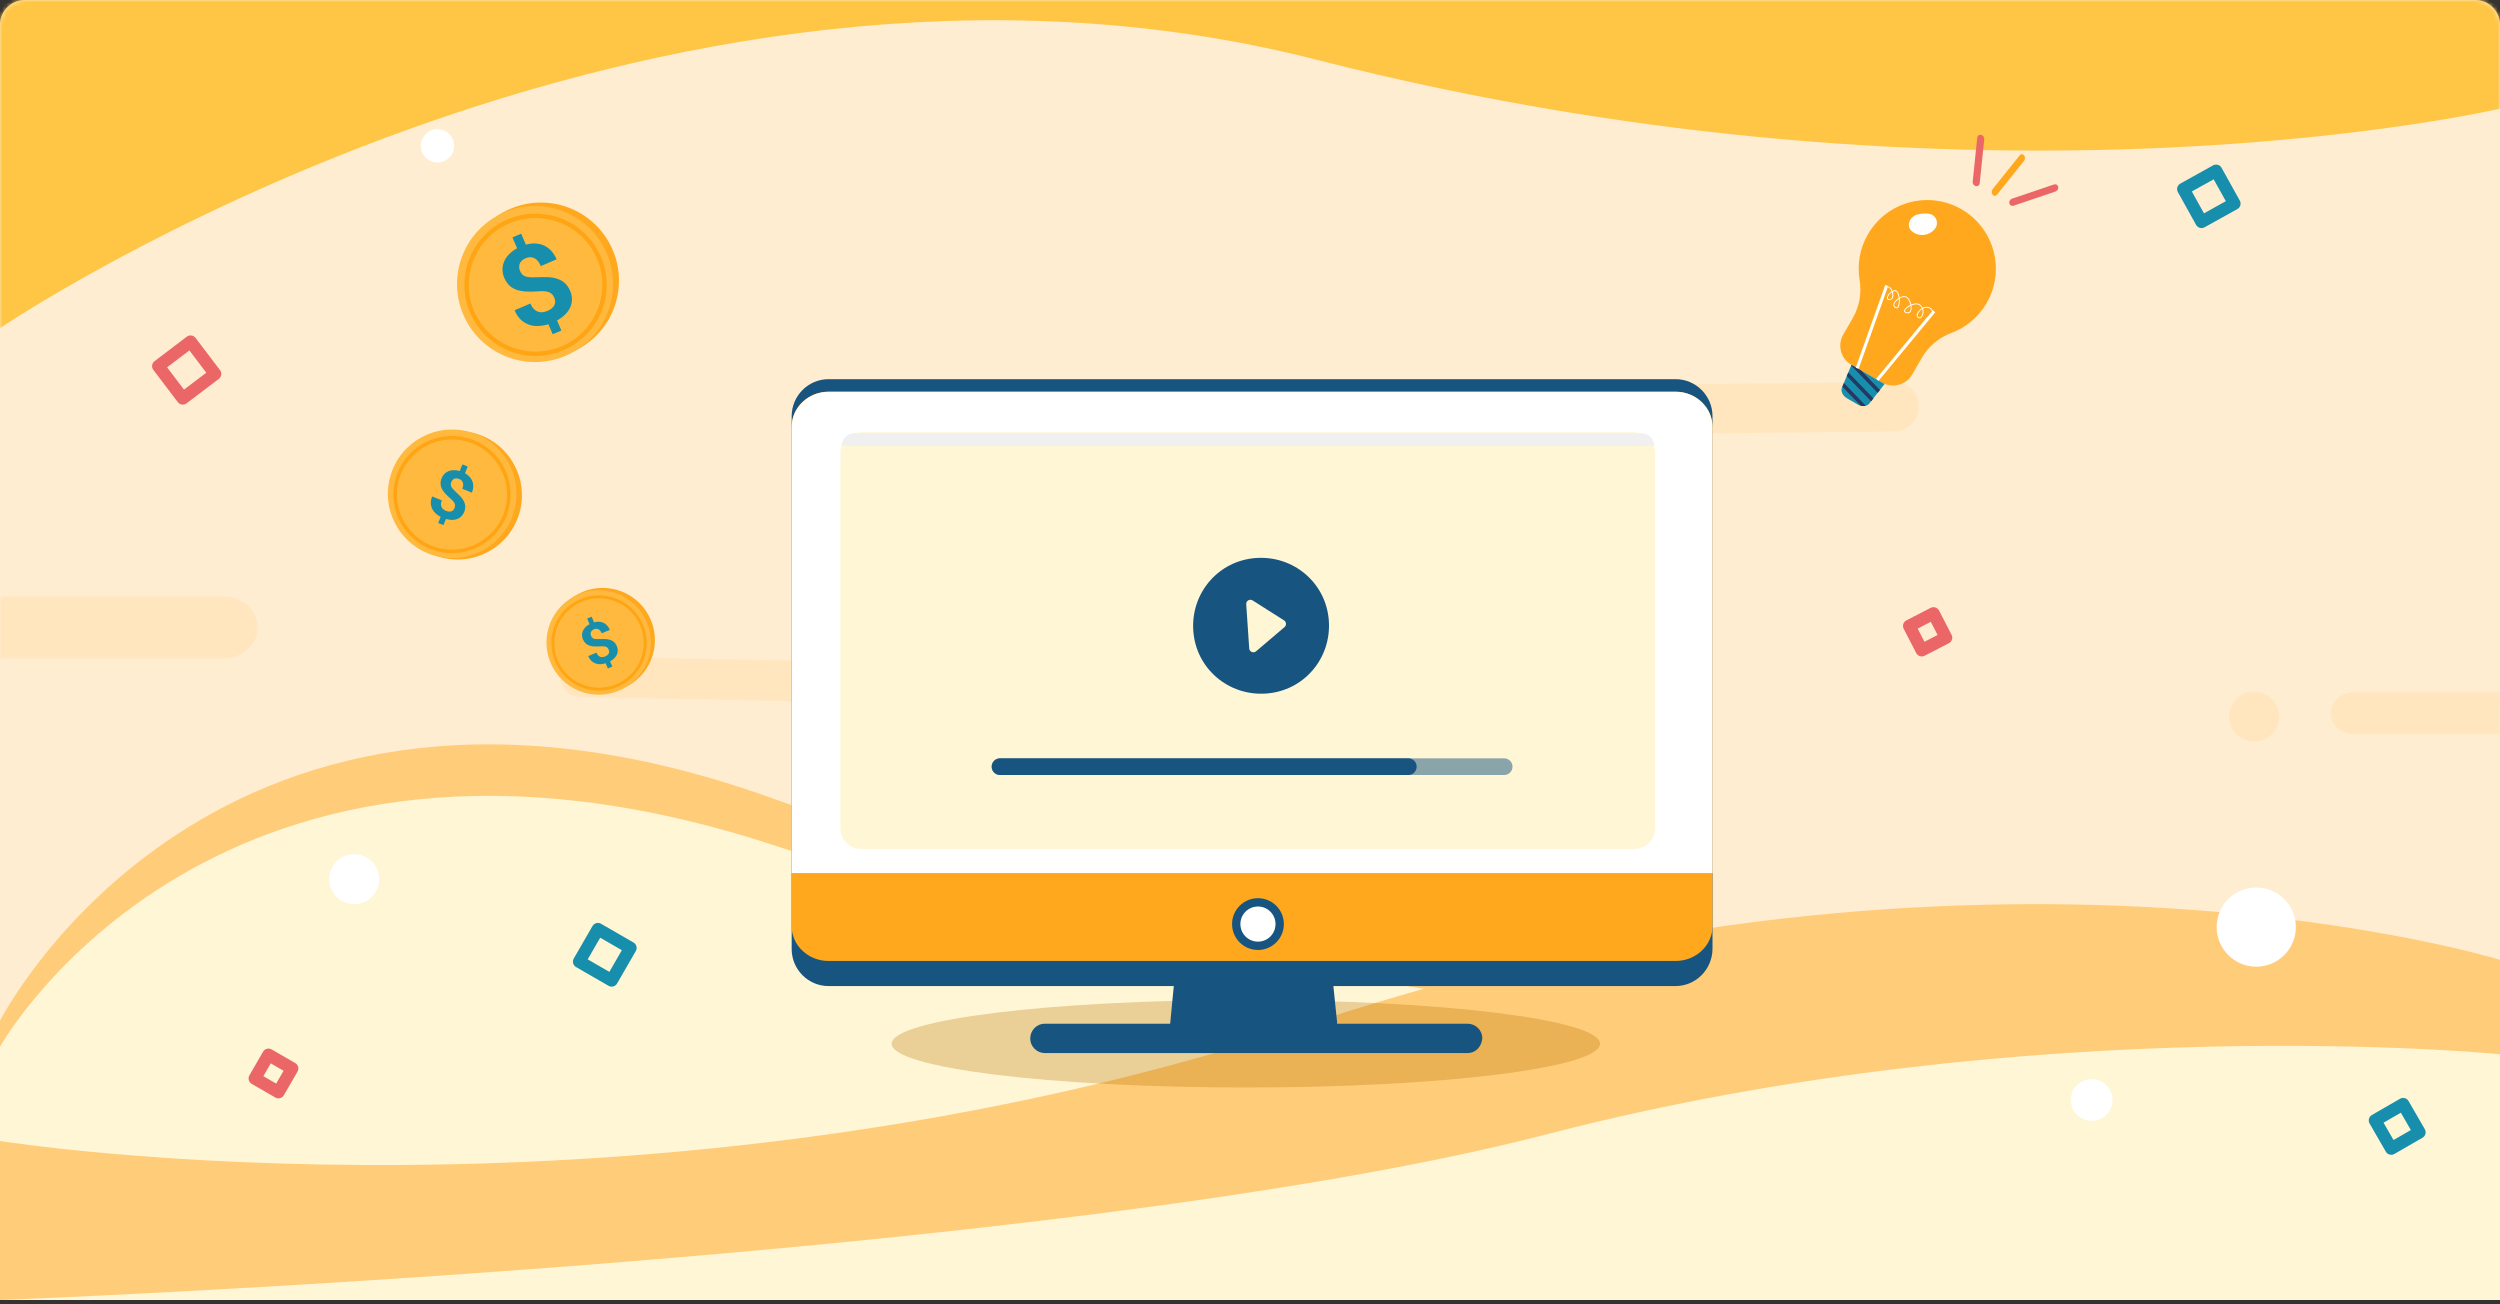<svg width="600" height="313" viewBox="0 0 600 313" fill="none" xmlns="http://www.w3.org/2000/svg">
<rect x="0" y="0" width="600" height="313" fill="#333333" stroke="none"/>
<path d="M0 6C0 2.686 2.686 0 6 0H594C597.314 0 600 2.686 600 6V312H0V6Z" fill="white"/>
<path opacity="0.2" d="M0 6C0 2.686 2.686 0 6 0H594C597.314 0 600 2.686 600 6V312H0V6Z" fill="#FFA81D"/>
<mask id="mask0" mask-type="alpha" maskUnits="userSpaceOnUse" x="0" y="0" width="600" height="312">
<path d="M0 6C0 2.686 2.686 0 6 0H594C597.314 0 600 2.686 600 6V312H0V6Z" fill="#FFA81D"/>
</mask>
<g mask="url(#mask0)">
<path d="M0 78.756C0 78.756 155.258 -26.714 316.026 14.346C476.793 55.405 601 25.857 601 25.857V-36.976H0V78.756Z" fill="#FFC645"/>
<path opacity="0.1" d="M561.011 174.714C559.971 173.788 559.37 172.541 559.33 171.152C559.33 168.374 561.851 166.13 564.971 166.13L634.583 166.13C637.704 166.13 640.224 168.374 640.224 171.152C640.224 173.93 637.704 176.174 634.583 176.174L564.971 176.174C563.411 176.21 562.051 175.64 561.011 174.714Z" fill="#FFA81D"/>
<path opacity="0.1" d="M-56.03 155.891C-57.578 154.513 -58.472 152.658 -58.531 150.59C-58.531 146.455 -54.779 143.115 -50.134 143.115H53.485C58.13 143.115 61.882 146.455 61.882 150.59C61.882 154.725 58.13 158.065 53.485 158.065H-50.134C-52.457 158.118 -54.482 157.27 -56.03 155.891Z" fill="#FFA81D"/>
</g>
<path d="M464.04 147.219L458.219 150.225L461.225 156.046L467.045 153.04L464.04 147.219Z" stroke="#EB6767" stroke-width="3" stroke-linejoin="round"/>
<path d="M531.866 41L524 45.373L528.373 53.239L536.239 48.866L531.866 41Z" stroke="#178FAC" stroke-width="3" stroke-linejoin="round"/>
<path d="M45.738 82L38 87.869L43.869 95.608L51.608 89.738L45.738 82Z" stroke="#EB6767" stroke-width="3" stroke-linejoin="round"/>
<path d="M600 261.004C600 261.004 321.276 241.09 186.5 192C51.724 142.91 0 245 0 245V312.004H600V261.004Z" fill="#FFCC79"/>
<path d="M600 265.725C600 265.725 321.276 247.656 186.5 203.113C51.724 158.571 0 251.204 0 251.204V312H600V265.725Z" fill="#FFF6D6"/>
<path d="M0 273.841C0 273.841 155 298.667 315.5 245.321C476 191.976 600 230.365 600 230.365V312H0V273.841Z" fill="#FFCC79"/>
<path d="M0 312C0 312 254.335 302.561 371.377 272.188C488.42 241.815 600 253.019 600 253.019V312H0Z" fill="#FFF6D6"/>
<rect x="243" y="144" width="17" height="5" rx="2.5" fill="#FAFAFA"/>
<rect x="340" y="144" width="17" height="5" rx="2.5" fill="#FAFAFA"/>
<circle cx="502" cy="264" r="5" fill="white"/>
<circle cx="541.5" cy="222.5" r="9.5" fill="white"/>
<circle cx="105" cy="35" r="4" fill="white"/>
<circle cx="85" cy="211" r="6" fill="white"/>
<circle opacity="0.1" cx="541" cy="172" r="6" fill="#FFA81D"/>
<path opacity="0.1" d="M377.176 102.621C376.093 101.538 375.477 100.071 375.451 98.43C375.484 95.148 378.161 92.471 381.444 92.438L454.664 91.706C457.946 91.673 460.571 94.298 460.538 97.58C460.505 100.863 457.828 103.54 454.546 103.573L381.325 104.304C379.684 104.363 378.26 103.704 377.176 102.621Z" fill="#FFA81D"/>
<path opacity="0.1" d="M135.836 165.836C134.919 164.919 134.377 163.698 134.317 162.348C134.267 159.65 136.406 157.511 139.105 157.561L199.308 158.69C202.007 158.741 204.227 160.961 204.278 163.66C204.328 166.359 202.19 168.498 199.491 168.447L139.287 167.318C137.939 167.328 136.752 166.752 135.836 165.836Z" fill="#FFA81D"/>
<path d="M155.659 147.656C152.356 141.571 144.745 139.315 138.659 142.618C132.573 145.922 130.318 153.533 133.621 159.619C136.925 165.704 144.536 167.96 150.622 164.656C156.707 161.353 158.963 153.742 155.659 147.656Z" fill="#FFA81D"/>
<path d="M154.745 148.294C151.485 142.186 143.89 139.877 137.782 143.138C131.674 146.398 129.366 153.993 132.626 160.101C135.886 166.209 143.481 168.517 149.589 165.257C155.697 161.996 158.006 154.402 154.745 148.294Z" fill="#FFB93E"/>
<path d="M149.479 164.214C146.835 165.74 143.752 166.146 140.808 165.358C137.864 164.569 135.397 162.675 133.871 160.031C132.344 157.388 131.938 154.304 132.727 151.36C133.516 148.417 135.409 145.95 138.053 144.423C140.697 142.897 143.78 142.49 146.724 143.279C149.668 144.068 152.135 145.962 153.661 148.605C155.188 151.249 155.594 154.333 154.805 157.276C154.007 160.226 152.123 162.687 149.479 164.214ZM138.395 145.016C133.263 147.979 131.501 154.557 134.464 159.689C137.427 164.821 144.005 166.584 149.137 163.621C154.269 160.658 156.032 154.08 153.068 148.948C150.105 143.815 143.518 142.059 138.395 145.016Z" fill="#FFA412"/>
<path d="M146.086 155.917C146.013 155.739 145.919 155.594 145.816 155.484C145.713 155.375 145.572 155.286 145.418 155.226C145.264 155.166 145.072 155.127 144.855 155.113C144.637 155.099 144.378 155.099 144.094 155.124C143.585 155.158 143.115 155.171 142.684 155.151C142.246 155.134 141.86 155.069 141.509 154.962C141.155 154.848 140.847 154.677 140.581 154.442C140.316 154.206 140.092 153.887 139.912 153.473C139.76 153.123 139.684 152.768 139.683 152.42C139.681 152.072 139.75 151.743 139.893 151.421C140.029 151.104 140.235 150.806 140.505 150.53C140.774 150.255 141.1 150.008 141.49 149.802L140.914 148.461L141.992 147.998L142.576 149.355C142.986 149.237 143.378 149.19 143.758 149.21C144.138 149.23 144.495 149.313 144.821 149.463C145.147 149.614 145.442 149.832 145.707 150.118C145.971 150.403 146.193 150.753 146.373 151.168L144.424 152.004C144.205 151.503 143.938 151.179 143.608 151.021C143.282 150.87 142.926 150.876 142.557 151.03C142.357 151.115 142.189 151.222 142.069 151.341C141.949 151.46 141.864 151.589 141.806 151.732C141.757 151.87 141.731 152.015 141.747 152.164C141.757 152.319 141.797 152.475 141.864 152.625C141.931 152.776 142.009 152.91 142.112 153.02C142.211 153.122 142.339 153.207 142.494 153.268C142.648 153.328 142.84 153.367 143.057 153.381C143.275 153.395 143.545 153.398 143.865 153.383C144.37 153.36 144.838 153.359 145.272 153.368C145.702 153.388 146.096 153.45 146.443 153.568C146.798 153.682 147.106 153.853 147.371 154.088C147.637 154.324 147.861 154.643 148.036 155.05C148.197 155.415 148.273 155.77 148.267 156.122C148.268 156.47 148.192 156.803 148.052 157.113C147.912 157.423 147.701 157.714 147.424 157.993C147.15 158.261 146.813 158.506 146.428 158.718L146.959 159.966L145.889 160.424L145.354 159.189C144.967 159.312 144.57 159.383 144.165 159.407C143.761 159.431 143.375 159.385 143.004 159.26C142.633 159.135 142.289 158.936 141.974 158.649C141.659 158.363 141.392 157.969 141.18 157.464L143.129 156.628C143.258 156.921 143.404 157.156 143.576 157.316C143.74 157.48 143.925 157.593 144.118 157.651C144.311 157.709 144.501 157.728 144.7 157.693C144.903 157.665 145.089 157.608 145.274 157.531C145.481 157.441 145.656 157.33 145.796 157.21C145.936 157.089 146.036 156.952 146.105 156.812C146.174 156.673 146.207 156.524 146.198 156.37C146.186 156.228 146.15 156.079 146.086 155.917Z" fill="#178FAC"/>
<path d="M124.626 123.243C127.047 115.072 122.386 106.486 114.216 104.065C106.045 101.644 97.459 106.304 95.038 114.475C92.617 122.645 97.277 131.232 105.448 133.653C113.618 136.074 122.205 131.413 124.626 123.243Z" fill="#FFA81D"/>
<path d="M123.276 123.001C125.754 114.849 121.154 106.231 113.001 103.753C104.849 101.275 96.231 105.875 93.753 114.027C91.275 122.18 95.875 130.798 104.028 133.276C112.18 135.754 120.798 131.154 123.276 123.001Z" fill="#FFB93E"/>
<path d="M104.839 132.273C101.21 131.301 98.174 128.971 96.298 125.723C94.423 122.475 93.924 118.68 94.896 115.051C95.869 111.422 98.198 108.385 101.446 106.51C104.694 104.634 108.489 104.135 112.118 105.108C115.747 106.08 118.784 108.41 120.659 111.658C122.535 114.906 123.034 118.701 122.061 122.33C121.089 125.959 118.759 128.996 115.511 130.871C112.25 132.743 108.469 133.245 104.839 132.273ZM111.9 105.922C104.855 104.034 97.598 108.224 95.71 115.269C93.822 122.314 98.013 129.571 105.057 131.459C112.102 133.347 119.36 129.157 121.248 122.112C123.135 115.067 118.932 107.806 111.9 105.922Z" fill="#FFA412"/>
<path d="M109.078 121.945C109.165 121.737 109.208 121.539 109.213 121.362C109.219 121.185 109.175 120.995 109.097 120.817C109.019 120.638 108.892 120.447 108.723 120.255C108.554 120.063 108.339 119.848 108.082 119.632C107.631 119.238 107.23 118.858 106.889 118.483C106.539 118.106 106.273 117.731 106.07 117.351C105.87 116.962 105.756 116.564 105.731 116.148C105.706 115.732 105.785 115.281 105.98 114.788C106.145 114.37 106.377 114.013 106.665 113.723C106.952 113.433 107.283 113.217 107.669 113.069C108.045 112.918 108.464 112.841 108.917 112.836C109.369 112.832 109.845 112.896 110.339 113.05L110.975 111.457L112.255 111.968L111.613 113.58C112.052 113.823 112.415 114.11 112.715 114.442C113.014 114.774 113.241 115.139 113.387 115.535C113.533 115.93 113.597 116.357 113.579 116.814C113.562 117.271 113.456 117.746 113.26 118.239L110.948 117.315C111.182 116.717 111.229 116.226 111.086 115.82C110.94 115.425 110.641 115.134 110.206 114.955C109.969 114.86 109.741 114.809 109.542 114.809C109.343 114.808 109.165 114.844 109 114.915C108.843 114.989 108.702 115.087 108.591 115.225C108.471 115.361 108.375 115.524 108.305 115.705C108.236 115.885 108.189 116.062 108.183 116.239C108.18 116.406 108.217 116.583 108.295 116.762C108.373 116.94 108.5 117.131 108.669 117.324C108.838 117.516 109.06 117.743 109.339 117.996C109.777 118.397 110.166 118.784 110.519 119.152C110.859 119.526 111.136 119.904 111.326 120.291C111.526 120.68 111.639 121.078 111.664 121.494C111.689 121.91 111.61 122.361 111.418 122.844C111.248 123.282 111.016 123.639 110.719 123.927C110.431 124.217 110.091 124.43 109.717 124.571C109.344 124.712 108.927 124.779 108.465 124.781C108.015 124.776 107.532 124.699 107.035 124.555L106.44 126.033L105.171 125.525L105.753 124.055C105.329 123.836 104.94 123.564 104.584 123.248C104.228 122.932 103.947 122.574 103.742 122.162C103.538 121.751 103.418 121.299 103.394 120.799C103.37 120.3 103.476 119.751 103.719 119.155L106.032 120.079C105.895 120.431 105.821 120.747 105.831 121.022C105.832 121.295 105.891 121.542 106.003 121.75C106.115 121.959 106.258 122.133 106.452 122.269C106.644 122.415 106.846 122.522 107.063 122.611C107.31 122.709 107.547 122.762 107.764 122.778C107.98 122.794 108.177 122.763 108.35 122.704C108.523 122.646 108.674 122.55 108.795 122.414C108.903 122.286 108.996 122.133 109.078 121.945Z" fill="#178FAC"/>
<path d="M146.286 58.406C141.354 49.319 129.989 45.951 120.902 50.883C111.815 55.816 108.448 67.181 113.38 76.267C118.312 85.354 129.677 88.722 138.764 83.79C147.851 78.857 151.219 67.492 146.286 58.406Z" fill="#FFA81D"/>
<path d="M144.921 59.356C140.053 50.236 128.713 46.789 119.593 51.657C110.472 56.525 107.026 67.865 111.894 76.986C116.762 86.106 128.102 89.553 137.222 84.685C146.343 79.816 149.79 68.476 144.921 59.356Z" fill="#FFB93E"/>
<path d="M137.058 83.128C133.111 85.407 128.507 86.014 124.111 84.836C119.716 83.658 116.032 80.831 113.753 76.883C111.474 72.935 110.867 68.332 112.045 63.936C113.222 59.54 116.05 55.857 119.998 53.578C123.945 51.298 128.549 50.691 132.945 51.869C137.34 53.047 141.024 55.874 143.303 59.822C145.582 63.77 146.189 68.374 145.011 72.769C143.819 77.173 141.006 80.849 137.058 83.128ZM120.509 54.463C112.845 58.887 110.214 68.709 114.638 76.372C119.063 84.035 128.884 86.667 136.547 82.242C144.211 77.818 146.842 67.997 142.418 60.333C137.993 52.67 128.157 50.047 120.509 54.463Z" fill="#FFA412"/>
<path d="M133.032 71.461C132.891 71.117 132.709 70.835 132.508 70.622C132.308 70.409 132.035 70.237 131.735 70.12C131.435 70.003 131.063 69.928 130.641 69.9C130.219 69.873 129.715 69.874 129.163 69.922C128.176 69.988 127.261 70.013 126.425 69.973C125.575 69.942 124.824 69.814 124.143 69.607C123.454 69.386 122.856 69.054 122.341 68.597C121.825 68.14 121.39 67.52 121.041 66.715C120.745 66.034 120.599 65.345 120.596 64.669C120.593 63.994 120.727 63.355 121.005 62.73C121.268 62.114 121.669 61.534 122.192 61C122.716 60.465 123.348 59.984 124.105 59.586L122.987 56.98L125.081 56.081L126.215 58.716C127.012 58.488 127.773 58.397 128.511 58.435C129.249 58.474 129.942 58.635 130.575 58.927C131.208 59.219 131.782 59.643 132.296 60.198C132.81 60.753 133.241 61.433 133.589 62.238L129.805 63.861C129.379 62.888 128.86 62.259 128.219 61.952C127.586 61.66 126.895 61.671 126.178 61.969C125.79 62.135 125.464 62.342 125.23 62.574C124.996 62.806 124.831 63.056 124.72 63.333C124.624 63.602 124.573 63.883 124.605 64.173C124.623 64.473 124.702 64.776 124.832 65.068C124.962 65.361 125.113 65.622 125.313 65.835C125.506 66.034 125.756 66.199 126.056 66.316C126.355 66.434 126.728 66.509 127.15 66.536C127.572 66.563 128.098 66.569 128.719 66.539C129.7 66.496 130.609 66.494 131.451 66.511C132.287 66.551 133.052 66.67 133.727 66.9C134.416 67.121 135.014 67.453 135.529 67.91C136.045 68.367 136.48 68.987 136.82 69.777C137.133 70.487 137.28 71.176 137.268 71.86C137.271 72.536 137.122 73.183 136.85 73.785C136.579 74.387 136.17 74.952 135.632 75.495C135.1 76.015 134.445 76.49 133.696 76.903L134.728 79.326L132.649 80.217L131.611 77.816C130.86 78.056 130.087 78.193 129.302 78.24C128.516 78.287 127.767 78.197 127.047 77.955C126.327 77.713 125.658 77.325 125.046 76.769C124.435 76.212 123.916 75.448 123.504 74.466L127.288 72.842C127.54 73.413 127.823 73.869 128.157 74.179C128.476 74.498 128.835 74.717 129.21 74.829C129.584 74.942 129.954 74.98 130.341 74.912C130.735 74.858 131.097 74.746 131.456 74.597C131.858 74.423 132.198 74.207 132.469 73.973C132.741 73.739 132.935 73.472 133.069 73.201C133.203 72.93 133.268 72.641 133.25 72.342C133.226 72.066 133.156 71.777 133.032 71.461Z" fill="#178FAC"/>
<ellipse opacity="0.3" cx="299" cy="250.5" rx="85" ry="10.5" fill="#B87100"/>
<path d="M402.08 236.659H198.846C193.981 236.659 190 232.666 190 227.786V99.873C190 94.993 193.981 91 198.846 91H402.154C407.019 91 411 94.993 411 99.873V227.786C410.926 232.666 407.019 236.659 402.08 236.659Z" fill="#17547F"/>
<path d="M319.659 233.174L282.02 233.451L280.57 248.506H317.725C319.728 248.506 321.247 246.641 320.833 244.708L319.659 233.174Z" fill="#17547F"/>
<path d="M402.154 230.632H198.846C193.981 230.632 190 226.887 190 222.31V102.336C190 97.758 193.981 94.014 198.846 94.014H402.154C407.019 94.014 411 97.758 411 102.336V222.31C411 226.887 407.019 230.632 402.154 230.632Z" fill="#FFA81D"/>
<path d="M352.268 252.732H250.741C248.908 252.732 247.259 251.252 247.259 249.216C247.259 247.366 248.725 245.7 250.741 245.7H352.268C354.101 245.7 355.75 247.181 355.75 249.216C355.567 251.252 354.101 252.732 352.268 252.732Z" fill="#17547F"/>
<path d="M411 209.536H190V102.518C190 97.841 193.981 94.014 198.846 94.014H402.154C407.019 94.014 411 97.841 411 102.518V209.536Z" fill="white"/>
<path d="M392.216 103.751H206.7C203.939 103.751 201.7 105.99 201.7 108.751V198.754C201.7 201.515 203.939 203.754 206.7 203.754H392.216C394.977 203.754 397.216 201.515 397.216 198.754V108.751C397.216 105.99 394.977 103.751 392.216 103.751Z" fill="#FFF6D6"/>
<path d="M307.126 221.779C307.126 224.66 304.79 226.995 301.91 226.995C299.029 226.995 296.694 224.66 296.694 221.779C296.694 218.899 299.029 216.563 301.91 216.563C304.79 216.563 307.126 218.899 307.126 221.779Z" fill="white" stroke="#17547F" stroke-width="2"/>
<path d="M301.402 133.924C292.359 134.577 285.739 142.396 286.393 151.439C287.046 160.482 294.865 167.102 303.908 166.448C312.952 165.795 319.571 157.976 318.918 148.933C318.264 139.89 310.446 133.27 301.402 133.924ZM301.456 156.317C300.83 156.849 299.865 156.442 299.81 155.623L299.092 145.012C299.037 144.194 299.934 143.661 300.626 144.1L308.178 148.893C308.746 149.254 308.803 150.062 308.29 150.499L301.456 156.317Z" fill="#17547F"/>
<path opacity="0.5" d="M361 182H240C238.895 182 238 182.895 238 184C238 185.105 238.895 186 240 186H361C362.105 186 363 185.105 363 184C363 182.895 362.105 182 361 182Z" fill="#17547F"/>
<path d="M338 182H240C238.895 182 238 182.895 238 184C238 185.105 238.895 186 240 186H338C339.105 186 340 185.105 340 184C340 182.895 339.105 182 338 182Z" fill="#17547F"/>
<path d="M448.337 56.174C446.315 59.628 445.696 63.514 446.302 67.169C446.822 70.319 446.272 73.551 444.675 76.319L442.373 80.305C441.722 81.434 441.534 82.705 441.753 83.902C442.022 85.388 442.916 86.751 444.318 87.561L451.68 91.811C454.211 93.273 457.475 92.398 458.936 89.867L461.235 85.887C462.829 83.124 465.343 81.026 468.328 79.906C471.777 78.614 474.818 76.161 476.804 72.722C480.733 65.916 479.251 57.47 473.689 52.368C473.53 52.22 473.373 52.081 473.207 51.943C473.116 51.87 473.034 51.794 472.943 51.721C472.278 51.175 471.55 50.678 470.783 50.235C462.916 45.694 452.926 48.335 448.337 56.174Z" fill="#FFA81D"/>
<path d="M444.344 87.575L444.29 87.705L443.595 89.369L443.411 89.809L443.408 89.814L443.224 90.254L442.529 91.919L442.345 92.359L442.342 92.364L442.158 92.804L442.06 93.048C441.71 93.896 442.262 95.013 443.333 95.632L445.765 97.036C446.022 97.184 446.282 97.292 446.549 97.363C446.788 97.423 447.022 97.454 447.248 97.451L447.261 97.451C447.443 97.452 447.624 97.43 447.79 97.385C448.129 97.294 448.425 97.122 448.625 96.86L449.055 96.309L449.326 95.962L449.332 95.951L449.6 95.609L450.635 94.288L450.906 93.94L450.912 93.93L451.18 93.587L452.298 92.16L444.347 87.57L444.344 87.575Z" fill="#178FAC"/>
<path d="M445.305 88.131L445.321 88.14L446.676 88.922C448.516 90.839 450.342 92.734 451.192 93.602L450.924 93.945L450.918 93.955L450.648 94.303C449.954 93.601 448.312 91.897 444.292 87.714L444.346 87.584L445.302 88.136L445.305 88.131Z" fill="#233862"/>
<path d="M449.342 95.958L449.336 95.968L449.065 96.316C448.269 95.499 446.63 93.803 443.229 90.258L443.413 89.818L443.416 89.813L443.6 89.373C445.754 91.61 448.357 94.317 449.615 95.618L449.342 95.958Z" fill="#233862"/>
<path d="M447.266 97.456L447.253 97.455C447.027 97.458 446.793 97.427 446.554 97.367C445.621 96.401 444.235 94.956 442.174 92.814L442.358 92.374L442.361 92.369L442.545 91.929C444.386 93.846 446.496 96.037 447.8 97.393C447.632 97.429 447.457 97.454 447.266 97.456Z" fill="#233862"/>
<path d="M463.889 74.469L464.464 74.944L450.842 91.402L450.268 90.927L463.889 74.469Z" fill="white"/>
<path d="M453.16 68.644L446.079 88.498L445.376 88.247L452.458 68.394L453.16 68.644Z" fill="white"/>
<path d="M454.771 73.841C454.855 73.89 454.95 73.931 455.067 73.971C455.262 74.034 455.442 73.977 455.582 73.806C455.889 73.444 456.002 72.522 455.916 71.639C456.381 71.368 456.884 71.211 457.265 71.304C457.827 71.433 458.305 72.304 458.49 73.16C458.32 73.237 458.154 73.33 458.001 73.424C457.454 73.766 456.898 74.293 456.988 74.73C457.019 74.895 457.159 75.101 457.629 75.184C458.219 75.279 458.628 74.97 458.756 74.336C458.818 74.022 458.81 73.66 458.751 73.29C459.442 73.003 460.2 72.915 460.689 73.281C460.946 73.479 461.133 73.713 461.248 73.961C460.554 74.387 460.026 75.132 460.011 75.691C460.002 76.071 460.224 76.318 460.64 76.397C460.938 76.45 461.258 76.187 461.463 75.724C461.673 75.25 461.729 74.631 461.533 74.063C461.732 73.96 461.934 73.888 462.145 73.863C463.446 73.683 463.758 74.865 463.772 74.914L463.992 74.86C463.988 74.843 463.616 73.438 462.117 73.644C461.89 73.674 461.663 73.753 461.452 73.862C461.32 73.583 461.118 73.326 460.829 73.11C460.289 72.7 459.461 72.776 458.715 73.073C458.507 72.148 457.972 71.244 457.323 71.093C456.911 70.995 456.391 71.143 455.9 71.413C455.839 70.972 455.734 70.561 455.576 70.239C455.321 69.734 455.025 69.641 454.815 69.652C454.606 69.664 454.39 69.722 454.194 69.819C454.131 69.649 454.045 69.495 453.956 69.359C453.619 68.85 453.177 68.622 452.71 68.703L452.751 68.923C453.259 68.831 453.607 69.235 453.772 69.484C453.861 69.62 453.936 69.768 453.997 69.929C453.355 70.314 452.873 71.016 452.842 71.482C452.827 71.774 452.981 71.968 453.269 72.015C453.785 72.103 454.06 71.87 454.195 71.661C454.459 71.253 454.443 70.613 454.268 70.043C454.452 69.954 454.641 69.894 454.829 69.884C455.082 69.869 455.265 70.122 455.374 70.346C455.529 70.66 455.636 71.093 455.694 71.539C455.078 71.926 454.55 72.489 454.421 72.968C454.348 73.191 454.329 73.587 454.771 73.841ZM455.704 71.776C455.768 72.562 455.666 73.357 455.406 73.662C455.321 73.76 455.236 73.788 455.129 73.754C454.694 73.622 454.524 73.37 454.621 73.02C454.738 72.612 455.186 72.128 455.704 71.776ZM458.538 73.391C458.59 73.715 458.595 74.033 458.541 74.296C458.437 74.817 458.146 75.041 457.673 74.964C457.482 74.931 457.25 74.86 457.213 74.692C457.161 74.431 457.535 73.989 458.128 73.617C458.258 73.537 458.396 73.456 458.538 73.391ZM461.333 74.178C461.498 74.68 461.439 75.22 461.256 75.633C461.102 75.985 460.861 76.209 460.678 76.174C460.38 76.121 460.229 75.957 460.234 75.694C460.251 75.227 460.723 74.568 461.333 74.178ZM454.06 70.148C454.214 70.67 454.197 71.221 453.996 71.532C453.852 71.757 453.614 71.843 453.293 71.791C453.121 71.762 453.043 71.668 453.053 71.492C453.077 71.099 453.51 70.495 454.06 70.148Z" fill="white"/>
<path d="M460.255 51.468C458.447 51.894 457.421 54.011 458.667 55.333C459.605 56.329 461.565 56.852 463.242 55.888C464.919 54.923 465.218 53.507 464.532 52.319C463.845 51.132 462.137 51.021 460.255 51.468Z" fill="white"/>
<path d="M478.75 47.001C478.555 47.001 478.368 46.907 478.219 46.729C477.927 46.364 477.927 45.775 478.219 45.411L484.727 37.274C485.018 36.909 485.489 36.909 485.781 37.274C486.073 37.639 486.073 38.228 485.781 38.593L479.273 46.729C479.131 46.916 478.944 47.001 478.75 47.001Z" fill="#FFA81D"/>
<path d="M482.611 49.321C482.427 49.216 482.295 49.036 482.239 48.804C482.139 48.337 482.423 47.836 482.876 47.683L492.97 44.267C493.423 44.113 493.869 44.367 493.97 44.834C494.07 45.301 493.785 45.802 493.333 45.955L483.238 49.372C483.013 49.454 482.795 49.425 482.611 49.321Z" fill="#EB6767"/>
<path d="M474.824 44.552C474.652 44.676 474.434 44.721 474.2 44.676C473.733 44.573 473.396 44.105 473.445 43.63L474.537 33.029C474.586 32.554 475.003 32.254 475.469 32.357C475.935 32.46 476.273 32.927 476.224 33.402L475.131 44.003C475.113 44.242 474.996 44.428 474.824 44.552Z" fill="#EB6767"/>
<path d="M66.831 262.106L70.106 256.433L64.433 253.158L61.158 258.831L66.831 262.106Z" stroke="#EB6767" stroke-width="3" stroke-linejoin="round"/>
<path d="M143.5 223L139 230.794L146.794 235.294L151.294 227.5L143.5 223Z" stroke="#178FAC" stroke-width="3" stroke-linejoin="round"/>
<path d="M570 268.9L573.9 275.654L580.654 271.755L576.754 265L570 268.9Z" stroke="#178FAC" stroke-width="3" stroke-linejoin="round"/>
<path d="M202 107C202 105.343 203.343 104 205 104H394C395.657 104 397 105.343 397 107H202Z" fill="#F0F0F0"/>
</svg>
